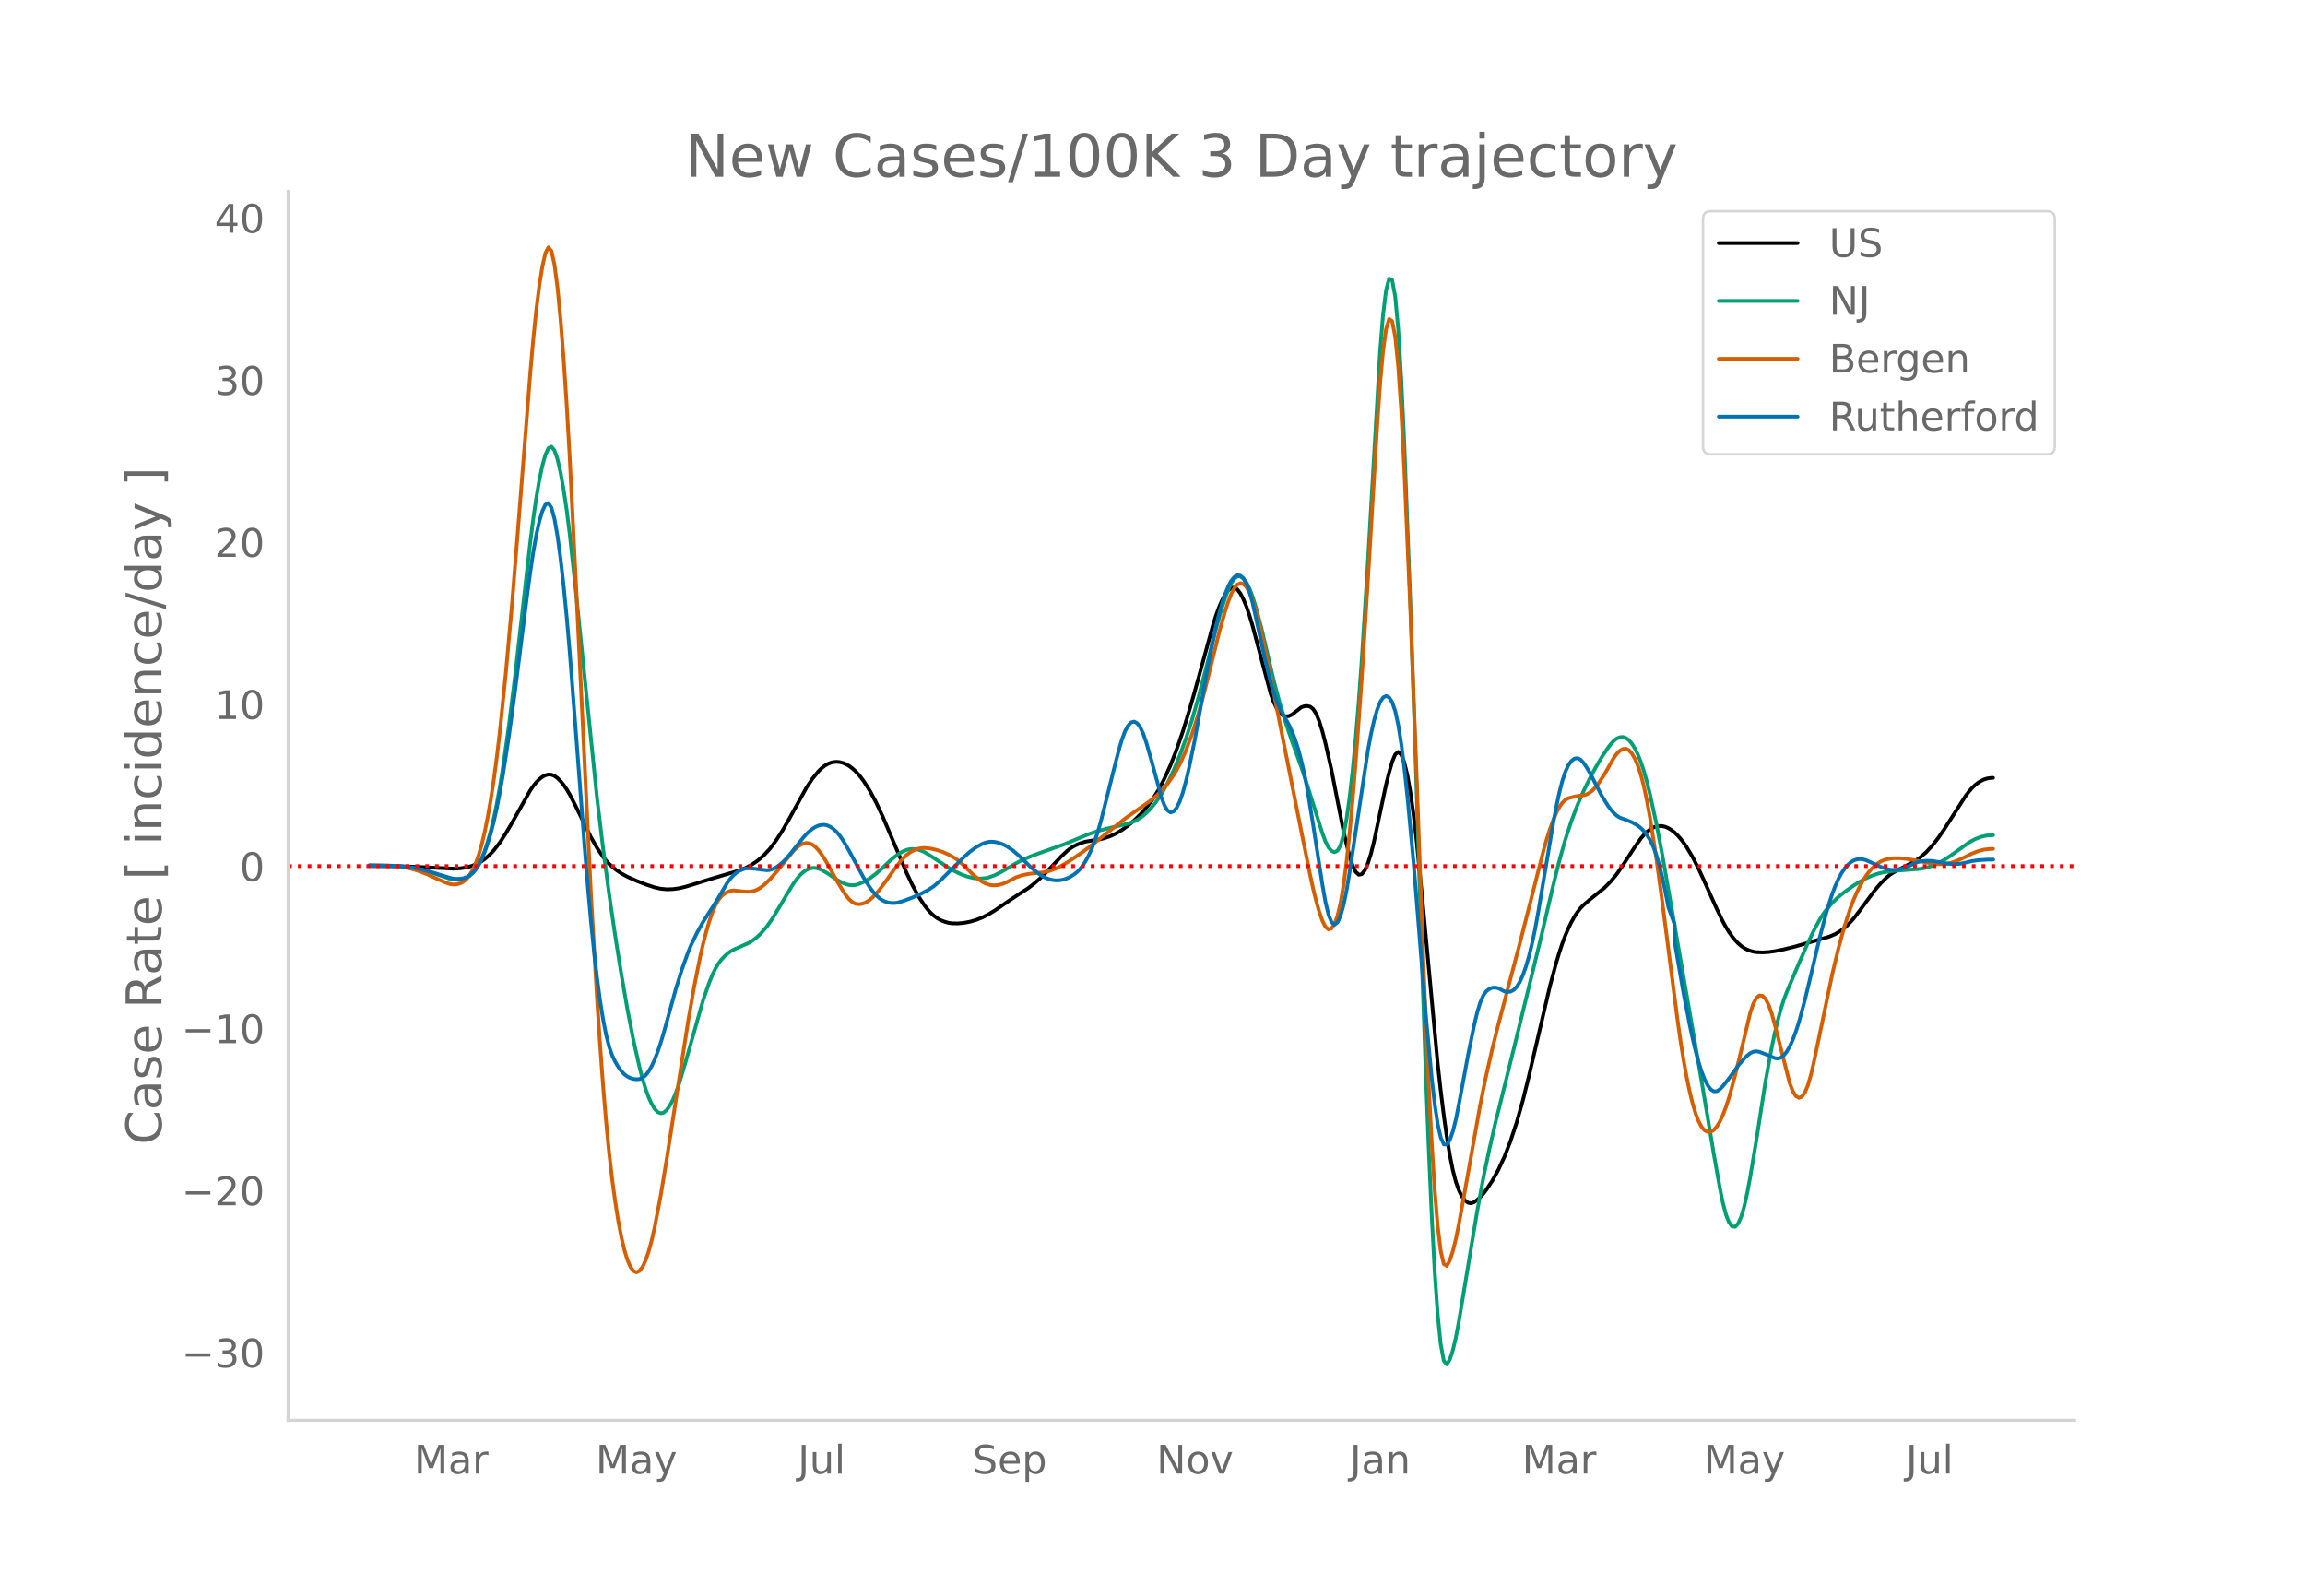 <svg height="864" viewBox="0 0 936 648" width="1248" xmlns="http://www.w3.org/2000/svg" xmlns:xlink="http://www.w3.org/1999/xlink"><defs><style>*{stroke-linecap:butt;stroke-linejoin:round}</style></defs><g id="figure_1"><path d="M0 648h936V0H0z" style="fill:#fff" id="patch_1"/><g id="axes_1"><path d="M117 576.72h725.4V77.76H117z" style="fill:none" id="patch_2"/><path clip-path="url(#p8c583e9072)" d="m149.973 351.665 12.326.091 7.396.27 14.791.724 2.465-.161 2.466-.362 2.465-.69 2.465-1.084 1.233-.74 1.232-.88 1.233-1.024 1.233-1.17 1.232-1.327 2.466-3.17 2.465-3.807 2.465-4.199 7.396-13.12 1.232-1.81 1.233-1.536 1.233-1.247 1.232-.957 1.233-.66 1.233-.311 1.232.084 1.233.49 1.232.886 1.233 1.225 1.233 1.51 1.232 1.785 1.233 2.059 2.465 4.785 6.163 12.63 2.466 4.318 2.465 3.658 1.233 1.542 1.232 1.34 2.465 2.15 2.466 1.709 2.465 1.347 3.698 1.652 3.698 1.454 3.698 1.214 2.465.558 2.465.228 2.465-.072 2.466-.338 2.465-.576 3.698-1.106 6.163-1.939 12.326-3.643 2.465-1.029 2.466-1.293 2.465-1.694 2.465-2.134 2.465-2.67 2.466-3.301 2.465-3.827 2.465-4.244 7.396-13.372 2.465-3.7 2.465-3.016 1.233-1.216 1.233-.981 1.232-.742 1.233-.504 1.232-.287 1.233-.086 1.233.11 1.232.305 1.233.501 1.233.698 1.232.895 1.233 1.091 1.232 1.288 1.233 1.48 1.233 1.671 2.465 3.907 2.465 4.634 2.465 5.24 3.698 8.66 6.163 14.56 2.466 5.197 2.465 4.531 2.465 3.713 1.233 1.547 1.232 1.339 1.233 1.13 1.233.918 1.232.717 1.233.552 1.233.422 1.232.3 1.233.18 2.465.037 2.465-.241 2.466-.48 2.465-.73 2.465-.988 2.465-1.245 2.466-1.505 6.163-4.212 3.698-2.455 3.697-2.384 2.466-1.885 2.465-2.16 2.465-2.438 6.163-6.495 2.466-2.32 1.232-.96 1.233-.798 2.465-1.16 2.465-.76 2.466-.421 2.465-.352 2.465-.552 2.465-.82 2.466-1.145 2.465-1.467 2.465-1.776 2.465-2.084 2.466-2.411 2.465-2.75 2.465-3.26 2.465-3.938 2.466-4.682 2.465-5.481 2.465-6.296 2.465-7.157 2.466-7.978 2.465-8.583 7.396-26.866 1.232-3.89 1.233-3.374 1.232-2.823 1.233-2.272 1.233-1.694 1.232-.975 1.233-.118 1.233.767 1.232 1.628 1.233 2.366 1.232 2.981 1.233 3.573 1.233 4.163 7.395 27.74 1.233 3.333 1.233 2.554 1.232 1.775 1.233 1.02 1.233.39 1.232-.117 1.233-.6 3.698-2.904 1.232-.462 1.233-.118 1.233.286 1.232.98 1.233 1.964 1.232 3.007 1.233 4 1.233 4.743 2.465 10.917 2.465 12.609 2.465 12.38 1.233 5.397 1.233 4.771 1.232 3.81 1.233 2.51 1.233 1.144 1.232-.221 1.233-1.563 1.232-2.778 1.233-3.865 1.233-4.929 4.93-23.235 1.233-4.912 1.232-4.312 1.233-3.021 1.233-1.038 1.232 1.085 1.233 3.177 1.233 5.113 1.232 6.895 1.233 8.644 1.232 10.396 2.466 25.025 6.163 66.097 1.232 11.069 1.233 9.925 1.233 8.764 1.232 7.504 1.233 6.15 1.233 4.776 1.232 3.456 1.233 2.415 1.232 1.648 1.233.937 1.233.227 1.232-.442 1.233-.902 1.233-1.152 1.232-1.36 1.233-1.567 2.465-3.72 2.465-4.473 2.466-5.286 2.465-6.346 2.465-7.484 2.465-8.694 2.466-9.901 8.628-36.903 2.465-9.15 1.233-4.132 1.232-3.734 1.233-3.319 1.233-2.913 1.232-2.548 1.233-2.224 1.233-1.91 1.232-1.592 1.233-1.3 2.465-2.144 6.163-4.975 2.465-2.49 2.466-2.977 2.465-3.579 4.93-7.548 2.466-3.459 1.232-1.441 1.233-1.203 1.233-.964 1.232-.717 1.233-.465 1.232-.21 1.233.042 1.233.294 1.232.529 1.233.748 1.233.963 1.232 1.178 1.233 1.383 1.232 1.58 1.233 1.776 2.465 4.133 2.466 4.812 2.465 5.376 4.93 10.972 2.466 5.08 1.232 2.238 1.233 1.99 1.232 1.747 1.233 1.514 1.233 1.292 1.232 1.073 1.233.855 1.233.643 1.232.471 1.233.339 1.232.214 2.466.104 2.465-.144 2.465-.339 3.698-.743 4.93-1.24 13.56-3.93 2.465-1.049 2.465-1.509 1.233-.95 1.232-1.101 2.466-2.667 2.465-3.198 6.163-8.339 2.465-2.866 2.465-2.43 1.233-1.002 1.233-.845 2.465-1.33 6.163-3.188 2.465-1.706 2.466-2.166 2.465-2.665 2.465-3.169 2.465-3.602 8.629-13.446 1.232-1.618 1.233-1.414 1.233-1.2 1.232-.986 1.233-.783 1.232-.59 1.233-.398 1.233-.206 1.232-.056h0" style="fill:none;stroke:#000;stroke-linecap:round;stroke-width:1.5" id="line2d_1"/><path clip-path="url(#p8c583e9072)" d="m149.973 351.424 8.628.1 3.698.202 3.698.4 3.698.662 3.698.96 3.697 1.203 4.931 1.683 1.233.33 1.232.204 1.233.07 1.232-.065 1.233-.216 1.233-.452 1.232-.773 1.233-1.11 1.233-1.471 1.232-1.946 1.233-2.535 1.232-3.148 1.233-3.76 1.233-4.391 1.232-5.123 1.233-5.952 1.233-6.8 1.232-7.632 2.465-17.381 2.466-19.9 6.163-54.126 1.232-9.765 1.233-8.523 1.233-7.184 1.232-5.843 1.233-4.437 1.233-2.7 1.232-.628 1.233 1.508 1.232 3.584 1.233 5.365 1.233 6.846 1.232 8.268 1.233 9.69 2.465 22.866 8.629 84.336 2.465 20.525 2.465 18.656 2.465 16.91 2.466 15.503 2.465 14.177 2.465 12.68 2.465 10.994 1.233 4.73 1.233 4.077 1.232 3.403 1.233 2.728 1.233 2.042 1.232 1.304 1.233.512 1.232-.29 1.233-1.073 1.233-1.75 1.232-2.325 1.233-2.877 1.233-3.43 2.465-8.212 7.396-26.078 2.465-7.068 1.232-3.018 1.233-2.562 1.233-2.091 1.232-1.642 1.233-1.31 1.233-1.097 1.232-.905 1.233-.715 6.163-2.736 1.233-.738 1.232-.882 1.233-1.035 1.232-1.187 2.466-2.846 2.465-3.534 3.698-6.217 3.698-6.223 1.232-1.91 1.233-1.668 1.233-1.4 1.232-1.133 1.233-.854 1.232-.564 1.233-.273 1.233.02 1.232.297 1.233.504 2.465 1.406 3.698 2.553 2.465 1.307 1.233.496 1.233.337 1.232.13 1.233-.087 1.232-.295 2.466-1.033 2.465-1.472 2.465-1.88 2.465-2.201 3.698-3.49 2.466-1.926 1.232-.812 1.233-.668 1.232-.484 1.233-.29 1.233-.1 1.232.08 1.233.247 1.233.411 1.232.576 2.465 1.541 7.396 4.886 2.465 1.378 2.466 1.17 2.465.91 2.465.594 2.465.22 2.466-.176 1.232-.262 2.466-.885 2.465-1.218 3.698-2.155 2.465-1.466 2.465-1.278 3.698-1.627 3.698-1.362 9.86-3.518 4.931-2.057 4.93-2.022 3.699-1.282 3.698-.984 8.628-2.03 2.465-.913 1.233-.637 1.233-.78 1.232-.92 1.233-1.065 1.232-1.218 2.466-2.927 2.465-3.608 2.465-4.383 2.465-5.18 2.466-5.961 2.465-6.733 2.465-7.586 2.465-8.52 3.698-14.206 3.698-14.74 2.465-8.598 1.233-3.73 1.233-3.307 1.232-2.664 1.233-1.801 1.233-.894 1.232.003 1.233.847 1.232 1.638 1.233 2.42 1.233 3.2 1.232 3.94 2.466 9.301 2.465 10.49 2.465 10.467 2.465 9.274 2.466 8.111 2.465 7.268 3.698 10.221 2.465 7.439 6.163 19.652 1.233 3.314 1.232 2.425 1.233 1.459 1.233.492 1.232-.581 1.233-2.187 1.232-4.327 1.233-6.572 1.233-8.8 1.232-10.935 1.233-12.976 1.233-15 1.232-17.02 2.465-39.266 4.931-85.292 1.233-15.223 1.232-9.988 1.233-4.752 1.232.614 1.233 6.626 1.233 13.286 1.232 20.076 1.233 26.486 2.465 64.615 2.465 73.94 2.466 78.822 1.232 35.653 1.233 31.794 1.233 27.796 1.232 23.106 1.233 17.724 1.232 12.204 1.233 6.683 1.233 1.503 1.232-1.982 1.233-3.772 1.233-5.221 1.232-6.553 4.93-29.745 2.466-14.821 2.465-13.368 2.465-11.755 2.466-10.788 3.698-14.852 4.93-19.949 9.861-40.374 4.93-21.05 2.466-9.918 2.465-8.771 2.465-7.524 2.466-6.552 2.465-5.661 2.465-5.02 2.465-4.63 2.466-4.19 2.465-3.695 1.232-1.636 1.233-1.36 1.233-.962 1.232-.535 1.233-.101 1.233.379 1.232.905 1.233 1.44 1.232 1.976 1.233 2.52 1.233 3.114 1.232 3.754 1.233 4.405 1.233 5.03 2.465 11.424 2.465 12.824 3.698 21.143 8.628 49.745 3.698 21.432 4.93 29.41 2.466 13.886 1.233 6.002 1.232 4.618 1.233 3.118 1.232 1.624 1.233.152 1.233-1.3 1.232-2.744 1.233-4.192 1.233-5.56 1.232-6.547 2.465-14.821 3.698-23.784 2.466-13.465 1.232-5.86 1.233-5.238 1.233-4.579 1.232-3.91 1.233-3.296 4.93-11.612 3.698-8.393 2.465-5.165 2.466-4.543 1.232-1.946 1.233-1.726 2.465-2.867 2.465-2.367 2.466-1.989 3.698-2.624 2.465-1.546 2.465-1.342 2.465-1.119 2.466-.851 2.465-.576 3.698-.496 11.093-.881 2.466-.491 2.465-.768 2.465-1.07 2.465-1.367 2.466-1.655 7.395-5.312 2.466-1.378 2.465-.967 2.465-.54 2.465-.136h0" style="fill:none;stroke:#009e73;stroke-linecap:round;stroke-width:1.5" id="line2d_2"/><path clip-path="url(#p8c583e9072)" d="m149.973 351.392 7.395.116 3.698.26 3.698.54 2.465.542 2.466.732 3.698 1.42 3.697 1.68 3.698 1.63 1.233.454 1.233.316 1.232.097 1.233-.14 1.232-.376 1.233-.638 1.233-1.026 1.232-1.54 1.233-2.083 1.233-2.653 1.232-3.382 1.233-4.267 1.232-5.184 1.233-6.1 1.233-7.038 1.232-8.078 1.233-9.22 1.233-10.385 2.465-24.03 2.465-27.548 2.465-30.747 4.93-62.782 1.233-14.04 1.233-12.048L219 115.98l1.232-7.744 1.233-5.437 1.233-2.358 1.232 1.493 1.233 5.499 1.232 9.406 1.233 12.822 1.233 15.748 1.232 18.575 1.233 21.402 2.465 49.55 6.163 127.845 2.466 42.56 1.232 18.627 1.233 16.734 1.233 14.72 1.232 12.686 1.233 10.715 1.232 9.076 1.233 7.768 1.233 6.524 1.232 5.282 1.233 4.048 1.233 2.856 1.232 1.705 1.233.564 1.232-.563 1.233-1.613 1.233-2.59 1.232-3.548 1.233-4.51 1.233-5.433 2.465-12.905 2.465-14.984 8.628-55.525 2.466-14.115 2.465-12.347 1.233-5.344 1.232-4.784 1.233-4.212 1.232-3.583 1.233-2.897 1.233-2.198 1.232-1.535 1.233-1.046 1.233-.73 1.232-.449 1.233-.168 2.465.276 2.465.247 1.233.014 1.233-.125 1.232-.326 1.233-.54 1.232-.754 1.233-.96 2.465-2.364 2.466-2.812 7.395-9.081 1.233-1.149 1.233-.872 1.232-.585 1.233-.246 1.232.146 1.233.549 1.233.952 1.232 1.338 1.233 1.642 1.233 1.863 2.465 4.313 2.465 4.494 2.465 4.064 1.233 1.834 1.233 1.556 1.232 1.143 1.233.702 1.232.276 1.233-.072 1.233-.344 1.232-.601 1.233-.858 1.233-1.105 2.465-2.754 2.465-3.305 3.698-5.147 2.465-3.166 1.233-1.408 1.232-1.19 1.233-.96 1.233-.734 1.232-.54 1.233-.376 1.233-.22 1.232-.064 2.465.277 2.466.571 2.465.813 2.465 1.114 2.465 1.433 1.233.87 2.465 2.151 3.698 3.722 2.465 1.995 1.233.81 1.233.651 1.232.458 1.233.26 1.233.065 1.232-.106 1.233-.253 1.232-.395 1.233-.538 3.698-1.921 2.465-.85 2.465-.525 2.466-.312 3.698-.354 2.465-.563 2.465-.877 2.465-1.194 3.698-2.263 3.698-2.497 3.698-2.708 6.163-4.862 8.628-6.906 3.698-2.61 6.163-4.32 2.466-1.994 2.465-2.323 2.465-2.887 2.465-3.521 1.233-2.059 1.233-2.322 1.232-2.596 1.233-2.872 2.465-6.607 2.465-7.79 2.466-8.914 2.465-9.79 3.698-15.06 2.465-8.641 1.233-3.782 1.232-3.174 1.233-2.33 1.233-1.44 1.232-.55 1.233.347 1.232 1.244 1.233 2.144 1.233 3.043 1.232 3.91 1.233 4.607 1.233 5.138 2.465 11.72 6.163 31.034 6.163 30.997 4.93 24.46 1.233 5.61 1.233 4.974 1.232 4.289 1.233 3.538 1.233 2.466 1.232 1.073 1.233-.386 1.233-1.843 1.232-3.364 1.233-5.198 1.232-7.345 1.233-9.555 1.233-11.7 1.232-13.52 1.233-15.011 2.465-34.308 2.465-39.232 3.698-61.47 1.233-18.165 1.233-13.756 1.232-8.925 1.233-4.093 1.232.836 1.233 6.25 1.233 12.146 1.232 18.14 1.233 23.782 2.465 57.419 2.465 64.787 2.466 68.352 1.232 30.77 1.233 27.348 1.233 23.81 1.232 19.683 1.233 14.969 1.232 10.137 1.233 5.304 1.233.776 1.232-2.243 1.233-3.747 1.233-4.951 1.232-6.06 3.698-20.572 4.93-27.754 2.466-12.066 2.465-10.816 2.465-9.868 8.629-32.587 7.395-28.98 2.466-9.644 1.232-4.303 1.233-3.845 1.233-3.387 1.232-2.919 1.233-2.397 1.232-1.822 1.233-1.237 1.233-.696 2.465-.661 2.465-.413 1.233-.163 1.232-.314 1.233-.631 1.233-.983 1.232-1.32 1.233-1.586 2.465-3.74 3.698-6.528 1.233-1.704 1.232-1.233 1.233-.738 1.233-.124 1.232.61 1.233 1.364 1.232 2.121 1.233 2.902 1.233 3.801 1.232 4.82 1.233 5.864 1.233 6.861 2.465 15.835 2.465 17.93 6.163 47.805 1.233 8.62 1.232 7.764 1.233 6.85 1.233 5.934 1.232 5.019 1.233 4.104 1.233 3.19 1.232 2.275 1.233 1.381 1.232.595 1.233-.087 1.233-.746 1.232-1.405 1.233-2.056 1.233-2.665 1.232-3.232 1.233-3.79 2.465-9.009 2.465-10.011 3.698-15.444 1.233-3.625 1.232-2.328 1.233-1.048 1.233.14 1.232 1.236 1.233 2.313 1.233 3.39 1.232 4.378 6.163 24.22 1.233 3.2 1.233 1.975 1.232.75 1.233-.478 1.233-1.718 1.232-2.969 1.233-4.223 1.232-5.368 7.396-35.402 2.465-10.364 2.466-9.01 2.465-7.555 1.233-3.224 1.232-2.862 1.233-2.537 1.232-2.247 1.233-1.966 1.233-1.69 1.232-1.436 1.233-1.205 1.233-.98 1.232-.756 1.233-.54 1.232-.373 2.466-.409 2.465-.023 2.465.198 3.698.61 7.396 1.383 2.465.253 2.465-.037 2.466-.478 2.465-.832 2.465-1.096 3.698-1.85 2.465-.965 2.465-.653 2.466-.284 1.232-.025h0" style="fill:none;stroke:#d55e00;stroke-linecap:round;stroke-width:1.5" id="line2d_3"/><path clip-path="url(#p8c583e9072)" d="m149.973 351.44 8.628.094 4.93.291 3.698.444 3.698.716 3.698.977 8.629 2.661 1.232.194 1.233.068 1.232-.057 1.233-.199 1.233-.418 1.232-.717 1.233-1.032 1.233-1.368 1.232-1.81 1.233-2.36 1.232-2.93 1.233-3.5 1.233-4.087 1.232-4.761 1.233-5.52 1.233-6.297 1.232-7.053 2.465-15.974 2.466-18.136 4.93-38.979 1.233-9.13 1.232-8.291 1.233-6.976 1.233-5.563 1.232-4.15 1.233-2.639 1.233-.63 1.232 1.873 1.233 4.477 1.232 7 1.233 9.13 1.233 10.862 1.232 12.516 1.233 14.17 2.465 32.089 3.698 48.596 1.233 15.124 1.232 13.734 1.233 12.23 1.233 10.73 1.232 9.23 1.233 7.76 1.233 6.312 1.232 4.87 1.233 3.515 1.232 2.593 1.233 2.104 1.233 1.703 1.232 1.302 1.233.915 1.233.604 1.232.37 1.233.15 1.232-.099 1.233-.485 1.233-1.013 1.232-1.567 1.233-2.123 1.233-2.67 1.232-3.176 1.233-3.643 1.232-4.1 4.93-17.867 2.466-7.892 2.465-6.852 1.233-2.964 2.465-5.104 2.466-4.41 2.465-3.847 2.465-3.818 4.93-8.289 1.233-1.607 1.233-1.333 1.232-1.062 1.233-.802 1.233-.554 1.232-.308 1.233-.08 2.465.175 4.93.612 1.233-.14 1.233-.39 1.233-.635 1.232-.846 1.233-1.023 1.232-1.194 2.466-2.885 4.93-6.194 1.233-1.373 1.232-1.18 1.233-.972 1.233-.764 1.232-.549 1.233-.296 1.233-.008 1.232.29 1.233.586 1.232.88 1.233 1.172 1.233 1.464 1.232 1.756 2.466 4.228 6.163 11.401 2.465 3.79 1.233 1.633 1.232 1.408 1.233 1.137 1.232.856 1.233.585 1.233.362 1.232.186 1.233.02 1.233-.146 2.465-.699 3.698-1.398 3.698-1.678 2.465-1.297 2.465-1.623 2.465-2.124 4.93-4.902 4.931-4.898 2.466-2.175 2.465-1.783 2.465-1.34 1.233-.464 1.232-.282 1.233-.095 1.233.087 1.232.245 1.233.38 1.232.508 1.233.637 2.465 1.651 2.466 2.116 4.93 4.785 2.465 2.085 1.233.904 1.233.76 1.232.61 1.233.459 1.232.308 1.233.158 1.233.007 1.232-.143 1.233-.294 1.233-.446 1.232-.602 1.233-.757 1.232-.93 1.233-1.19 1.233-1.543 1.232-1.91 1.233-2.28 1.233-2.665 1.232-3.135 1.233-3.69 1.232-4.26 2.466-9.803 3.698-14.778 1.232-4.697 1.233-4.169 1.232-3.264 1.233-2.285 1.233-1.305 1.232-.323 1.233.663 1.233 1.649 1.232 2.634 1.233 3.556 2.465 8.611 3.698 13.745 1.233 3.209 1.232 2.006 1.233.804 1.232-.382 1.233-1.487 1.233-2.513 1.232-3.523 1.233-4.488 1.233-5.231 2.465-11.98 2.465-13.815 2.465-14.04 2.466-12.63 1.232-5.615 1.233-4.992 1.232-4.345 1.233-3.699 1.233-3.038 1.232-2.309 1.233-1.51 1.233-.696 1.232.14 1.233 1.093 1.232 2.166 1.233 3.262 1.233 4.358 2.465 11.143 2.465 11.227 2.465 10.126 1.233 4.2 1.233 3.52 1.232 2.834 3.698 6.659 1.233 2.7 1.232 3.102 1.233 3.738 1.233 4.606L529.62 314l1.233 6.436 2.465 15.065 3.698 23.892 1.233 6.955 1.232 5.092 1.233 3.052 1.233 1.012 1.232-.991 1.233-2.81 1.232-4.442 1.233-6.038 1.233-7.5 7.395-49.142L556.74 298l1.233-5.457 1.232-4.322 1.233-3.128 1.233-1.878 1.232-.617 1.233.645 1.232 1.978 1.233 3.662 1.233 5.7 1.232 7.808 1.233 9.834 1.233 11.444 2.465 26.393 2.465 30.663 2.465 30.712 2.466 26.404 1.232 10.689 1.233 8.11 1.232 5.395 1.233 2.68 1.233.075 1.232-1.995 1.233-3.525 1.233-4.947 1.232-6.23 3.698-19.932 2.465-12 1.233-5.112 1.233-4.01 1.232-2.83 1.233-1.718 1.232-.93 1.233-.47 1.233-.076 1.232.32 2.466 1.268 1.232.249 1.233-.194 1.232-.66 1.233-1.252 1.233-1.965 1.232-2.702 1.233-3.441 1.233-4.188 1.232-4.977 1.233-5.81 1.232-6.654 6.164-36.61 1.232-6.523 1.233-5.836 1.232-4.822 1.233-3.742 1.233-2.69 1.232-1.763 1.233-.968 1.233-.197 1.232.573 1.233 1.298 1.232 1.793 1.233 2.059 2.465 4.741 2.466 4.768 2.465 3.976 1.232 1.669 1.233 1.406 1.233 1.096 1.232.778 2.466.88 2.465 1.01 2.465 1.439 1.233.994 1.232 1.301 1.233 1.627 1.233 1.995 1.232 2.57 1.233 3.358 1.232 4.184 1.233 5.013 1.233 5.796 1.232 6.358 2.466 6.697v6.994l3.697 21.302 2.466 12.629 1.232 5.726 1.233 5.19 1.233 4.517 1.232 3.818 1.233 3.109 1.232 2.353 1.233 1.552 1.233.74 1.232-.072 1.233-.827 1.233-1.301 2.465-3.13 3.698-5.144 2.465-2.889 1.233-1.223 1.232-.95 1.233-.564 1.232-.15 1.233.227 2.465.94 3.698 1.564 1.233.211 1.233-.347 1.232-.959 1.233-1.565 1.232-2.153 1.233-2.72 1.233-3.284 1.232-3.848 2.466-9.146 2.465-10.206 3.698-15.735 2.465-9.18 1.233-4.112 1.232-3.713 1.233-3.239 1.232-2.748 1.233-2.27 1.233-1.847 1.232-1.48 1.233-1.124 1.233-.769 1.232-.424 1.233-.139 1.232.09 1.233.307 2.465 1.098 3.698 1.669 2.465.878 1.233.248 1.233.095 1.232-.057 2.466-.485 2.465-.919 2.465-1.182 1.233-.464 1.232-.324 2.466-.267 2.465.095 2.465.408 3.698.668 2.465.203 2.465-.145 2.466-.513 2.465-.584 2.465-.357 3.698-.233 2.465-.028h0" style="fill:none;stroke:#0072b2;stroke-linecap:round;stroke-width:1.5" id="line2d_4"/><path clip-path="url(#p8c583e9072)" d="M117 351.697h725.4" style="fill:none;stroke:red;stroke-dasharray:1.5,2.475;stroke-dashoffset:0;stroke-width:1.5" id="line2d_5"/><path d="M117 576.72V77.76" style="fill:none;stroke:#d3d3d3;stroke-linecap:square;stroke-linejoin:miter;stroke-width:1.25" id="patch_3"/><path d="M117 576.72h725.4" style="fill:none;stroke:#d3d3d3;stroke-linecap:square;stroke-linejoin:miter;stroke-width:1.25" id="patch_4"/><g id="matplotlib.axis_1"><g id="xtick_1"><g style="fill:#696969" transform="matrix(.16 0 0 -.16 168.16 598.378)" id="text_1"><defs><path d="M9.813 72.906h14.703l18.593-49.61 18.703 49.61h14.704V0H66.89v64.016l-18.797-50h-9.907l-18.796 50V0H9.813z" id="DejaVuSans-77"/><path d="M34.281 27.484q-10.89 0-15.093-2.484-4.204-2.484-4.204-8.5 0-4.781 3.157-7.594 3.156-2.797 8.562-2.797 7.485 0 12 5.297 4.516 5.297 4.516 14.078v2zm17.922 3.72V0H43.22v8.297Q40.14 3.328 35.547.953q-4.594-2.375-11.234-2.375-8.391 0-13.36 4.719Q6 8.016 6 15.922q0 9.219 6.172 13.906 6.187 4.688 18.437 4.688h12.61v.89q0 6.203-4.078 9.594-4.078 3.39-11.453 3.39-4.688 0-9.141-1.124-4.438-1.125-8.531-3.375v8.312q4.921 1.906 9.562 2.844 4.64.953 9.031.953 11.875 0 17.735-6.156 5.86-6.14 5.86-18.64z" id="DejaVuSans-97"/><path d="M41.11 46.297q-1.516.875-3.297 1.281Q36.03 48 33.89 48q-7.625 0-11.703-4.953-4.079-4.953-4.079-14.234V0H9.08v54.688h9.03v-8.5q2.844 4.984 7.375 7.39Q30.031 56 36.531 56q.922 0 2.047-.125 1.125-.11 2.484-.36z" id="DejaVuSans-114"/></defs><use xlink:href="#DejaVuSans-77"/><use x="86.279" xlink:href="#DejaVuSans-97"/><use x="147.559" xlink:href="#DejaVuSans-114"/></g></g><g id="xtick_2"><g style="fill:#696969" transform="matrix(.16 0 0 -.16 241.904 598.378)" id="text_2"><defs><path d="M32.172-5.078q-3.797-9.766-7.422-12.735-3.61-2.984-9.656-2.984H7.906v7.516h5.282q3.703 0 5.75 1.765Q21-9.766 23.483-3.219l1.61 4.094-22.11 53.813H12.5l17.094-42.766 17.093 42.766h9.516z" id="DejaVuSans-121"/></defs><use xlink:href="#DejaVuSans-77"/><use x="86.279" xlink:href="#DejaVuSans-97"/><use x="147.559" xlink:href="#DejaVuSans-121"/></g></g><g id="xtick_3"><g style="fill:#696969" transform="matrix(.16 0 0 -.16 323.981 598.378)" id="text_3"><defs><path d="M9.813 72.906h9.859V5.078q0-13.187-5-19.14-5-5.954-16.094-5.954h-3.75v8.297h3.078q6.531 0 9.219 3.672Q9.813-4.39 9.813 5.078z" id="DejaVuSans-74"/><path d="M8.5 21.578v33.11h8.984V21.922q0-7.766 3.016-11.656 3.031-3.875 9.094-3.875 7.265 0 11.484 4.64 4.234 4.64 4.234 12.656v31h8.985V0h-8.984v8.406Q42.047 3.422 37.718 1q-4.313-2.422-10.032-2.422-9.421 0-14.312 5.86Q8.5 10.296 8.5 21.578zM31.11 56z" id="DejaVuSans-117"/><path d="M9.422 75.984h8.984V0H9.422z" id="DejaVuSans-108"/></defs><use xlink:href="#DejaVuSans-74"/><use x="29.492" xlink:href="#DejaVuSans-117"/><use x="92.871" xlink:href="#DejaVuSans-108"/></g></g><g id="xtick_4"><g style="fill:#696969" transform="matrix(.16 0 0 -.16 394.977 598.378)" id="text_4"><defs><path d="M53.516 70.516V60.89q-5.61 2.687-10.594 4-4.984 1.328-9.625 1.328-8.047 0-12.422-3.125t-4.375-8.89q0-4.845 2.906-7.313 2.907-2.453 11.016-3.97l5.953-1.218q11.031-2.11 16.281-7.406 5.25-5.297 5.25-14.172 0-10.61-7.11-16.078-7.093-5.469-20.812-5.469-5.172 0-11.015 1.172Q13.14.922 6.89 3.219v10.156q6-3.36 11.765-5.078 5.766-1.703 11.328-1.703 8.438 0 13.032 3.312 4.593 3.328 4.593 9.485 0 5.359-3.297 8.39-3.296 3.032-10.812 4.547L27.484 33.5q-11.03 2.188-15.968 6.875-4.922 4.688-4.922 13.047 0 9.672 6.812 15.234 6.813 5.563 18.766 5.563 5.14 0 10.453-.938 5.328-.922 10.89-2.765z" id="DejaVuSans-83"/><path d="M56.203 29.594v-4.39H14.891q.593-9.282 5.593-14.142 5-4.859 13.938-4.859 5.172 0 10.031 1.266 4.86 1.265 9.656 3.812v-8.5Q49.266.734 44.187-.344 39.11-1.422 33.892-1.422q-13.094 0-20.735 7.61-7.64 7.625-7.64 20.625 0 13.421 7.25 21.296Q20.016 56 32.328 56q11.031 0 17.453-7.11 6.422-7.093 6.422-19.296zm-8.984 2.64q-.094 7.36-4.125 11.75-4.032 4.407-10.672 4.407-7.516 0-12.031-4.25-4.516-4.25-5.203-11.97z" id="DejaVuSans-101"/><path d="M18.11 8.203v-29H9.077v75.484h9.031v-8.296q2.844 4.875 7.157 7.234Q29.594 56 35.594 56q9.968 0 16.187-7.906 6.235-7.907 6.235-20.797T51.78 6.484q-6.218-7.906-16.187-7.906-6 0-10.328 2.375-4.313 2.375-7.157 7.25zm30.578 19.094q0 9.906-4.079 15.547-4.078 5.64-11.203 5.64-7.14 0-11.218-5.64-4.079-5.64-4.079-15.547 0-9.906 4.078-15.547 4.079-5.64 11.22-5.64 7.124 0 11.202 5.64t4.078 15.547z" id="DejaVuSans-112"/></defs><use xlink:href="#DejaVuSans-83"/><use x="63.477" xlink:href="#DejaVuSans-101"/><use x="125" xlink:href="#DejaVuSans-112"/></g></g><g id="xtick_5"><g style="fill:#696969" transform="matrix(.16 0 0 -.16 469.632 598.378)" id="text_5"><defs><path d="M9.813 72.906h13.28l32.329-60.984v60.984h9.562V0h-13.28L19.39 60.984V0H9.813z" id="DejaVuSans-78"/><path d="M30.61 48.39q-7.22 0-11.422-5.64-4.204-5.64-4.204-15.453 0-9.813 4.172-15.453 4.188-5.64 11.453-5.64 7.188 0 11.375 5.655 4.203 5.672 4.203 15.438 0 9.719-4.203 15.406-4.187 5.688-11.375 5.688zm0 7.61q11.718 0 18.406-7.625 6.703-7.61 6.703-21.078 0-13.422-6.703-21.078-6.688-7.64-18.407-7.64-11.765 0-18.437 7.64-6.656 7.656-6.656 21.078 0 13.469 6.656 21.078Q18.844 56 30.609 56z" id="DejaVuSans-111"/><path d="M2.984 54.688H12.5L29.594 8.797l17.093 45.89h9.516L35.687 0H23.485z" id="DejaVuSans-118"/></defs><use xlink:href="#DejaVuSans-78"/><use x="74.805" xlink:href="#DejaVuSans-111"/><use x="135.986" xlink:href="#DejaVuSans-118"/></g></g><g id="xtick_6"><g style="fill:#696969" transform="matrix(.16 0 0 -.16 548.104 598.378)" id="text_6"><defs><path d="M54.89 33.016V0h-8.984v32.719q0 7.765-3.031 11.61-3.031 3.858-9.078 3.858-7.281 0-11.484-4.64-4.204-4.625-4.204-12.64V0H9.08v54.688h9.03v-8.5q3.235 4.937 7.594 7.374Q30.078 56 35.797 56q9.422 0 14.25-5.828 4.844-5.828 4.844-17.156z" id="DejaVuSans-110"/></defs><use xlink:href="#DejaVuSans-74"/><use x="29.492" xlink:href="#DejaVuSans-97"/><use x="90.771" xlink:href="#DejaVuSans-110"/></g></g><g id="xtick_7"><g style="fill:#696969" transform="matrix(.16 0 0 -.16 618.068 598.378)" id="text_7"><use xlink:href="#DejaVuSans-77"/><use x="86.279" xlink:href="#DejaVuSans-97"/><use x="147.559" xlink:href="#DejaVuSans-114"/></g></g><g id="xtick_8"><g style="fill:#696969" transform="matrix(.16 0 0 -.16 691.812 598.378)" id="text_8"><use xlink:href="#DejaVuSans-77"/><use x="86.279" xlink:href="#DejaVuSans-97"/><use x="147.559" xlink:href="#DejaVuSans-121"/></g></g><g id="xtick_9"><g style="fill:#696969" transform="matrix(.16 0 0 -.16 773.89 598.378)" id="text_9"><use xlink:href="#DejaVuSans-74"/><use x="29.492" xlink:href="#DejaVuSans-117"/><use x="92.871" xlink:href="#DejaVuSans-108"/></g></g></g><g id="matplotlib.axis_2"><g id="ytick_1"><g style="fill:#696969" transform="matrix(.16 0 0 -.16 73.733 555.237)" id="text_10"><defs><path d="M10.594 35.5h62.593v-8.297H10.594z" id="DejaVuSans-8722"/><path d="M40.578 39.313Q47.656 37.797 51.625 33q3.984-4.781 3.984-11.813 0-10.78-7.422-16.703-7.421-5.906-21.093-5.906-4.578 0-9.438.906-4.86.907-10.031 2.72v9.515q4.094-2.39 8.969-3.61 4.89-1.218 10.218-1.218 9.266 0 14.125 3.656 4.86 3.656 4.86 10.64 0 6.454-4.516 10.079-4.515 3.64-12.562 3.64h-8.5v8.11h8.89q7.266 0 11.125 2.906 3.86 2.906 3.86 8.375 0 5.61-3.985 8.61-3.968 3.015-11.39 3.015-4.063 0-8.703-.89-4.641-.876-10.203-2.72v8.782q5.624 1.562 10.53 2.344 4.907.78 9.25.78 11.235 0 17.766-5.109 6.547-5.093 6.547-13.78 0-6.063-3.468-10.235-3.47-4.172-9.86-5.782z" id="DejaVuSans-51"/><path d="M31.781 66.406q-7.61 0-11.453-7.5Q16.5 51.422 16.5 36.375q0-14.984 3.828-22.484 3.844-7.5 11.453-7.5 7.672 0 11.5 7.5 3.844 7.5 3.844 22.484 0 15.047-3.844 22.531-3.828 7.5-11.5 7.5zm0 7.813q12.266 0 18.735-9.703 6.468-9.688 6.468-28.141 0-18.406-6.468-28.11-6.47-9.687-18.735-9.687-12.25 0-18.718 9.688-6.47 9.703-6.47 28.109 0 18.453 6.47 28.14Q19.53 74.22 31.78 74.22z" id="DejaVuSans-48"/></defs><use xlink:href="#DejaVuSans-8722"/><use x="83.789" xlink:href="#DejaVuSans-51"/><use x="147.412" xlink:href="#DejaVuSans-48"/></g></g><g id="ytick_2"><g style="fill:#696969" transform="matrix(.16 0 0 -.16 73.733 489.417)" id="text_11"><defs><path d="M19.188 8.297h34.421V0H7.33v8.297q5.609 5.812 15.296 15.594 9.703 9.797 12.188 12.64 4.734 5.313 6.609 9 1.89 3.688 1.89 7.25 0 5.813-4.078 9.469-4.078 3.672-10.625 3.672-4.64 0-9.797-1.61-5.14-1.609-11-4.89v9.969Q13.767 71.78 18.938 73q5.188 1.219 9.485 1.219 11.328 0 18.062-5.672 6.735-5.656 6.735-15.125 0-4.5-1.688-8.531-1.672-4.016-6.125-9.485-1.218-1.422-7.765-8.187-6.532-6.766-18.453-18.922z" id="DejaVuSans-50"/></defs><use xlink:href="#DejaVuSans-8722"/><use x="83.789" xlink:href="#DejaVuSans-50"/><use x="147.412" xlink:href="#DejaVuSans-48"/></g></g><g id="ytick_3"><g style="fill:#696969" transform="matrix(.16 0 0 -.16 73.733 423.596)" id="text_12"><defs><path d="M12.406 8.297h16.11v55.625l-17.532-3.516v8.985l17.438 3.515h9.86V8.296H54.39V0H12.406z" id="DejaVuSans-49"/></defs><use xlink:href="#DejaVuSans-8722"/><use x="83.789" xlink:href="#DejaVuSans-49"/><use x="147.412" xlink:href="#DejaVuSans-48"/></g></g><g id="ytick_4"><use xlink:href="#DejaVuSans-48" style="fill:#696969" transform="matrix(.16 0 0 -.16 97.32 357.776)" id="text_13"/></g><g id="ytick_5"><g style="fill:#696969" transform="matrix(.16 0 0 -.16 87.14 291.956)" id="text_14"><use xlink:href="#DejaVuSans-49"/><use x="63.623" xlink:href="#DejaVuSans-48"/></g></g><g id="ytick_6"><g style="fill:#696969" transform="matrix(.16 0 0 -.16 87.14 226.135)" id="text_15"><use xlink:href="#DejaVuSans-50"/><use x="63.623" xlink:href="#DejaVuSans-48"/></g></g><g id="ytick_7"><g style="fill:#696969" transform="matrix(.16 0 0 -.16 87.14 160.315)" id="text_16"><use xlink:href="#DejaVuSans-51"/><use x="63.623" xlink:href="#DejaVuSans-48"/></g></g><g id="ytick_8"><g style="fill:#696969" transform="matrix(.16 0 0 -.16 87.14 94.495)" id="text_17"><defs><path d="M37.797 64.313 12.89 25.39h24.906zm-2.594 8.593H47.61V25.391h10.407v-8.203H47.609V0h-9.812v17.188H4.89v9.515z" id="DejaVuSans-52"/></defs><use xlink:href="#DejaVuSans-52"/><use x="63.623" xlink:href="#DejaVuSans-48"/></g></g><g style="fill:#696969" transform="matrix(0 -.2 -.2 0 65.573 464.8)" id="text_18"><defs><path d="M64.406 67.281v-10.39q-4.984 4.64-10.625 6.922-5.64 2.296-11.984 2.296-12.5 0-19.14-7.64-6.641-7.64-6.641-22.094 0-14.406 6.64-22.047 6.64-7.64 19.14-7.64 6.345 0 11.985 2.296 5.64 2.297 10.625 6.938V5.609Q59.234 2.094 53.437.33q-5.78-1.75-12.218-1.75-16.563 0-26.094 10.124-9.516 10.14-9.516 27.672 0 17.578 9.516 27.703 9.531 10.14 26.094 10.14 6.531 0 12.312-1.734 5.797-1.734 10.875-5.203z" id="DejaVuSans-67"/><path d="M44.281 53.078v-8.5q-3.797 1.953-7.906 2.922-4.094.984-8.5.984-6.688 0-10.031-2.047-3.344-2.046-3.344-6.156 0-3.125 2.39-4.906 2.391-1.781 9.626-3.39l3.078-.688q9.562-2.047 13.593-5.781 4.032-3.735 4.032-10.422 0-7.625-6.032-12.078-6.03-4.438-16.578-4.438-4.39 0-9.156.86Q10.688.296 5.422 2v9.281q4.984-2.594 9.812-3.89 4.829-1.282 9.579-1.282 6.343 0 9.75 2.172 3.421 2.172 3.421 6.125 0 3.656-2.468 5.61-2.453 1.953-10.813 3.765l-3.125.735q-8.344 1.75-12.062 5.39-3.704 3.64-3.704 9.985 0 7.718 5.47 11.906Q16.75 56 26.811 56q4.97 0 9.36-.734 4.406-.72 8.11-2.188z" id="DejaVuSans-115"/><path d="M44.39 34.188q3.172-1.079 6.172-4.594 3-3.516 6.032-9.672L66.609 0H56l-9.313 18.703q-3.624 7.328-7.015 9.719-3.39 2.39-9.25 2.39h-10.75V0h-9.86v72.906h22.266q12.5 0 18.656-5.234 6.157-5.219 6.157-15.766 0-6.89-3.203-11.437-3.204-4.532-9.297-6.282zM19.673 64.797V38.922h12.406q7.125 0 10.766 3.297 3.64 3.297 3.64 9.687 0 6.39-3.64 9.64-3.64 3.25-10.766 3.25z" id="DejaVuSans-82"/><path d="M18.313 70.219V54.688h18.5v-6.985h-18.5V18.016q0-6.688 1.828-8.594 1.828-1.906 7.453-1.906h9.218V0h-9.218q-10.407 0-14.36 3.875-3.953 3.89-3.953 14.14v29.688H2.687v6.984h6.594V70.22z" id="DejaVuSans-116"/><path d="M8.594 75.984h20.703V69H17.578V-6.203h11.719v-6.984H8.594z" id="DejaVuSans-91"/><path d="M9.422 54.688h8.984V0H9.422zm0 21.296h8.984v-11.39H9.422z" id="DejaVuSans-105"/><path d="M48.781 52.594v-8.407q-3.812 2.11-7.64 3.157-3.828 1.047-7.735 1.047-8.75 0-13.593-5.547-4.829-5.532-4.829-15.547 0-10.016 4.829-15.563 4.843-5.53 13.593-5.53 3.907 0 7.735 1.046 3.828 1.047 7.64 3.156V2.094Q45.016.344 40.984-.531q-4.015-.89-8.562-.89-12.36 0-19.64 7.765-7.266 7.765-7.266 20.953 0 13.375 7.343 21.031Q20.22 56 33.016 56q4.14 0 8.093-.86 3.953-.843 7.672-2.546z" id="DejaVuSans-99"/><path d="M45.406 46.39v29.594h8.985V0h-8.985v8.203Q42.578 3.328 38.25.953q-4.313-2.375-10.375-2.375-9.906 0-16.14 7.906-6.22 7.922-6.22 20.813 0 12.89 6.22 20.797Q17.968 56 27.874 56q6.063 0 10.375-2.375 4.328-2.36 7.156-7.234zm-30.61-19.093q0-9.906 4.079-15.547 4.078-5.64 11.203-5.64 7.125 0 11.219 5.64 4.11 5.64 4.11 15.547 0 9.906-4.11 15.547-4.094 5.64-11.219 5.64-7.125 0-11.203-5.64-4.078-5.64-4.078-15.547z" id="DejaVuSans-100"/><path d="M25.39 72.906h8.297L8.297-9.28H0z" id="DejaVuSans-47"/><path d="M30.422 75.984v-89.171H9.719v6.984H21.39V69H9.719v6.984z" id="DejaVuSans-93"/></defs><use xlink:href="#DejaVuSans-67"/><use x="69.824" xlink:href="#DejaVuSans-97"/><use x="131.104" xlink:href="#DejaVuSans-115"/><use x="183.203" xlink:href="#DejaVuSans-101"/><use x="244.727" xlink:href="#DejaVuSans-32"/><use x="276.514" xlink:href="#DejaVuSans-82"/><use x="343.746" xlink:href="#DejaVuSans-97"/><use x="405.025" xlink:href="#DejaVuSans-116"/><use x="444.234" xlink:href="#DejaVuSans-101"/><use x="505.758" xlink:href="#DejaVuSans-32"/><use x="537.545" xlink:href="#DejaVuSans-91"/><use x="576.559" xlink:href="#DejaVuSans-32"/><use x="608.346" xlink:href="#DejaVuSans-105"/><use x="636.129" xlink:href="#DejaVuSans-110"/><use x="699.508" xlink:href="#DejaVuSans-99"/><use x="754.488" xlink:href="#DejaVuSans-105"/><use x="782.271" xlink:href="#DejaVuSans-100"/><use x="845.748" xlink:href="#DejaVuSans-101"/><use x="907.271" xlink:href="#DejaVuSans-110"/><use x="970.65" xlink:href="#DejaVuSans-99"/><use x="1025.631" xlink:href="#DejaVuSans-101"/><use x="1087.154" xlink:href="#DejaVuSans-47"/><use x="1120.846" xlink:href="#DejaVuSans-100"/><use x="1184.322" xlink:href="#DejaVuSans-97"/><use x="1245.602" xlink:href="#DejaVuSans-121"/><use x="1304.781" xlink:href="#DejaVuSans-32"/><use x="1336.568" xlink:href="#DejaVuSans-93"/></g></g><g style="fill:#696969" transform="matrix(.24 0 0 -.24 278.113 71.76)" id="text_19"><defs><path d="M4.203 54.688h8.985l11.234-42.672 11.172 42.672h10.593l11.235-42.672 11.187 42.672h8.985L63.28 0H52.688L40.922 44.828 29.109 0H18.5z" id="DejaVuSans-119"/><path d="M9.813 72.906h9.859V42.094L52.39 72.906h12.703L28.906 38.922 67.672 0H54.688L19.672 35.11V0h-9.86z" id="DejaVuSans-75"/><path d="M19.672 64.797V8.109h11.922q15.093 0 22.093 6.829 7 6.843 7 21.593 0 14.64-7 21.453-7 6.813-22.093 6.813zm-9.86 8.11h20.266q21.188 0 31.094-8.813 9.922-8.813 9.922-27.563 0-18.86-9.969-27.703Q51.172 0 30.078 0H9.813z" id="DejaVuSans-68"/><path d="M9.422 54.688h8.984V-.984q0-10.438-3.984-15.125-3.969-4.688-12.813-4.688h-3.421v7.61H.594q5.125 0 6.968 2.374 1.86 2.36 1.86 9.829zm0 21.296h8.984v-11.39H9.422z" id="DejaVuSans-106"/></defs><use xlink:href="#DejaVuSans-78"/><use x="74.805" xlink:href="#DejaVuSans-101"/><use x="136.328" xlink:href="#DejaVuSans-119"/><use x="218.115" xlink:href="#DejaVuSans-32"/><use x="249.902" xlink:href="#DejaVuSans-67"/><use x="319.727" xlink:href="#DejaVuSans-97"/><use x="381.006" xlink:href="#DejaVuSans-115"/><use x="433.105" xlink:href="#DejaVuSans-101"/><use x="494.629" xlink:href="#DejaVuSans-115"/><use x="546.729" xlink:href="#DejaVuSans-47"/><use x="580.42" xlink:href="#DejaVuSans-49"/><use x="644.043" xlink:href="#DejaVuSans-48"/><use x="707.666" xlink:href="#DejaVuSans-48"/><use x="771.289" xlink:href="#DejaVuSans-75"/><use x="836.865" xlink:href="#DejaVuSans-32"/><use x="868.652" xlink:href="#DejaVuSans-51"/><use x="932.275" xlink:href="#DejaVuSans-32"/><use x="964.063" xlink:href="#DejaVuSans-68"/><use x="1041.064" xlink:href="#DejaVuSans-97"/><use x="1102.344" xlink:href="#DejaVuSans-121"/><use x="1161.523" xlink:href="#DejaVuSans-32"/><use x="1193.311" xlink:href="#DejaVuSans-116"/><use x="1232.52" xlink:href="#DejaVuSans-114"/><use x="1273.633" xlink:href="#DejaVuSans-97"/><use x="1334.912" xlink:href="#DejaVuSans-106"/><use x="1362.695" xlink:href="#DejaVuSans-101"/><use x="1424.219" xlink:href="#DejaVuSans-99"/><use x="1479.199" xlink:href="#DejaVuSans-116"/><use x="1518.408" xlink:href="#DejaVuSans-111"/><use x="1579.59" xlink:href="#DejaVuSans-114"/><use x="1620.703" xlink:href="#DejaVuSans-121"/></g><g id="legend_1"><path d="M694.75 184.5H831.2q3.2 0 3.2-3.2V88.96q0-3.2-3.2-3.2H694.75q-3.2 0-3.2 3.2v92.34q0 3.2 3.2 3.2z" style="fill:none;opacity:.8;stroke:#ccc;stroke-linejoin:miter" id="patch_5"/><path d="M697.95 98.718h32" style="fill:none;stroke:#000;stroke-linecap:round;stroke-width:1.5" id="line2d_6"/><g style="fill:#696969" transform="matrix(.16 0 0 -.16 742.75 104.317)" id="text_20"><defs><path d="M8.688 72.906h9.921V28.61q0-11.718 4.235-16.875 4.25-5.14 13.781-5.14 9.469 0 13.719 5.14 4.25 5.157 4.25 16.875v44.297H64.5V27.391q0-14.25-7.063-21.532-7.046-7.28-20.812-7.28-13.828 0-20.89 7.28-7.047 7.282-7.047 21.532z" id="DejaVuSans-85"/></defs><use xlink:href="#DejaVuSans-85"/><use x="73.193" xlink:href="#DejaVuSans-83"/></g><path d="M697.95 122.203h32" style="fill:none;stroke:#009e73;stroke-linecap:round;stroke-width:1.5" id="line2d_8"/><g style="fill:#696969" transform="matrix(.16 0 0 -.16 742.75 127.802)" id="text_21"><use xlink:href="#DejaVuSans-78"/><use x="74.805" xlink:href="#DejaVuSans-74"/></g><path d="M697.95 145.688h32" style="fill:none;stroke:#d55e00;stroke-linecap:round;stroke-width:1.5" id="line2d_10"/><g style="fill:#696969" transform="matrix(.16 0 0 -.16 742.75 151.287)" id="text_22"><defs><path d="M19.672 34.813V8.108H35.5q7.953 0 11.781 3.297 3.844 3.297 3.844 10.078 0 6.844-3.844 10.078-3.828 3.25-11.781 3.25zm0 29.984V42.828h14.61q7.218 0 10.75 2.703 3.546 2.719 3.546 8.282 0 5.515-3.547 8.25-3.531 2.734-10.75 2.734zm-9.86 8.11h25.204q11.28 0 17.375-4.688Q58.5 63.53 58.5 54.89q0-6.703-3.125-10.657-3.125-3.953-9.188-4.922 7.282-1.562 11.313-6.53 4.031-4.954 4.031-12.376 0-9.765-6.64-15.093Q48.25 0 35.984 0H9.812z" id="DejaVuSans-66"/><path d="M45.406 27.984q0 9.766-4.031 15.125-4.016 5.375-11.297 5.375-7.219 0-11.25-5.375-4.031-5.359-4.031-15.125 0-9.718 4.031-15.093t11.25-5.375q7.281 0 11.297 5.375 4.031 5.375 4.031 15.093zm8.985-21.203q0-13.953-6.203-20.765Q42-20.797 29.203-20.797q-4.734 0-8.937.703-4.203.703-8.157 2.172v8.735q3.954-2.141 7.813-3.157 3.86-1.031 7.86-1.031 8.843 0 13.234 4.61 4.39 4.609 4.39 13.937v4.453q-2.781-4.844-7.125-7.234Q33.938 0 27.875 0 17.828 0 11.672 7.656q-6.156 7.672-6.156 20.328 0 12.688 6.156 20.344Q17.828 56 27.875 56q6.063 0 10.406-2.39 4.344-2.391 7.125-7.22v8.297h8.985z" id="DejaVuSans-103"/></defs><use xlink:href="#DejaVuSans-66"/><use x="68.604" xlink:href="#DejaVuSans-101"/><use x="130.127" xlink:href="#DejaVuSans-114"/><use x="169.49" xlink:href="#DejaVuSans-103"/><use x="232.967" xlink:href="#DejaVuSans-101"/><use x="294.49" xlink:href="#DejaVuSans-110"/></g><path d="M697.95 169.173h32" style="fill:none;stroke:#0072b2;stroke-linecap:round;stroke-width:1.5" id="line2d_12"/><g style="fill:#696969" transform="matrix(.16 0 0 -.16 742.75 174.773)" id="text_23"><defs><path d="M54.89 33.016V0h-8.984v32.719q0 7.765-3.031 11.61-3.031 3.858-9.078 3.858-7.281 0-11.484-4.64-4.204-4.625-4.204-12.64V0H9.08v75.984h9.03V46.188q3.235 4.937 7.594 7.374Q30.078 56 35.797 56q9.422 0 14.25-5.828 4.844-5.828 4.844-17.156z" id="DejaVuSans-104"/><path d="M37.11 75.984V68.5h-8.594q-4.828 0-6.72-1.953-1.874-1.953-1.874-7.031v-4.828h14.797v-6.985H19.922V0H10.89v47.703H2.297v6.984h8.594V58.5q0 9.125 4.25 13.297 4.25 4.187 13.468 4.187z" id="DejaVuSans-102"/></defs><use xlink:href="#DejaVuSans-82"/><use x="64.982" xlink:href="#DejaVuSans-117"/><use x="128.361" xlink:href="#DejaVuSans-116"/><use x="167.57" xlink:href="#DejaVuSans-104"/><use x="230.949" xlink:href="#DejaVuSans-101"/><use x="292.473" xlink:href="#DejaVuSans-114"/><use x="333.586" xlink:href="#DejaVuSans-102"/><use x="368.791" xlink:href="#DejaVuSans-111"/><use x="429.973" xlink:href="#DejaVuSans-114"/><use x="469.336" xlink:href="#DejaVuSans-100"/></g></g></g></g><defs><clipPath id="p8c583e9072"><path d="M117 77.76h725.4v498.96H117z"/></clipPath></defs></svg>
